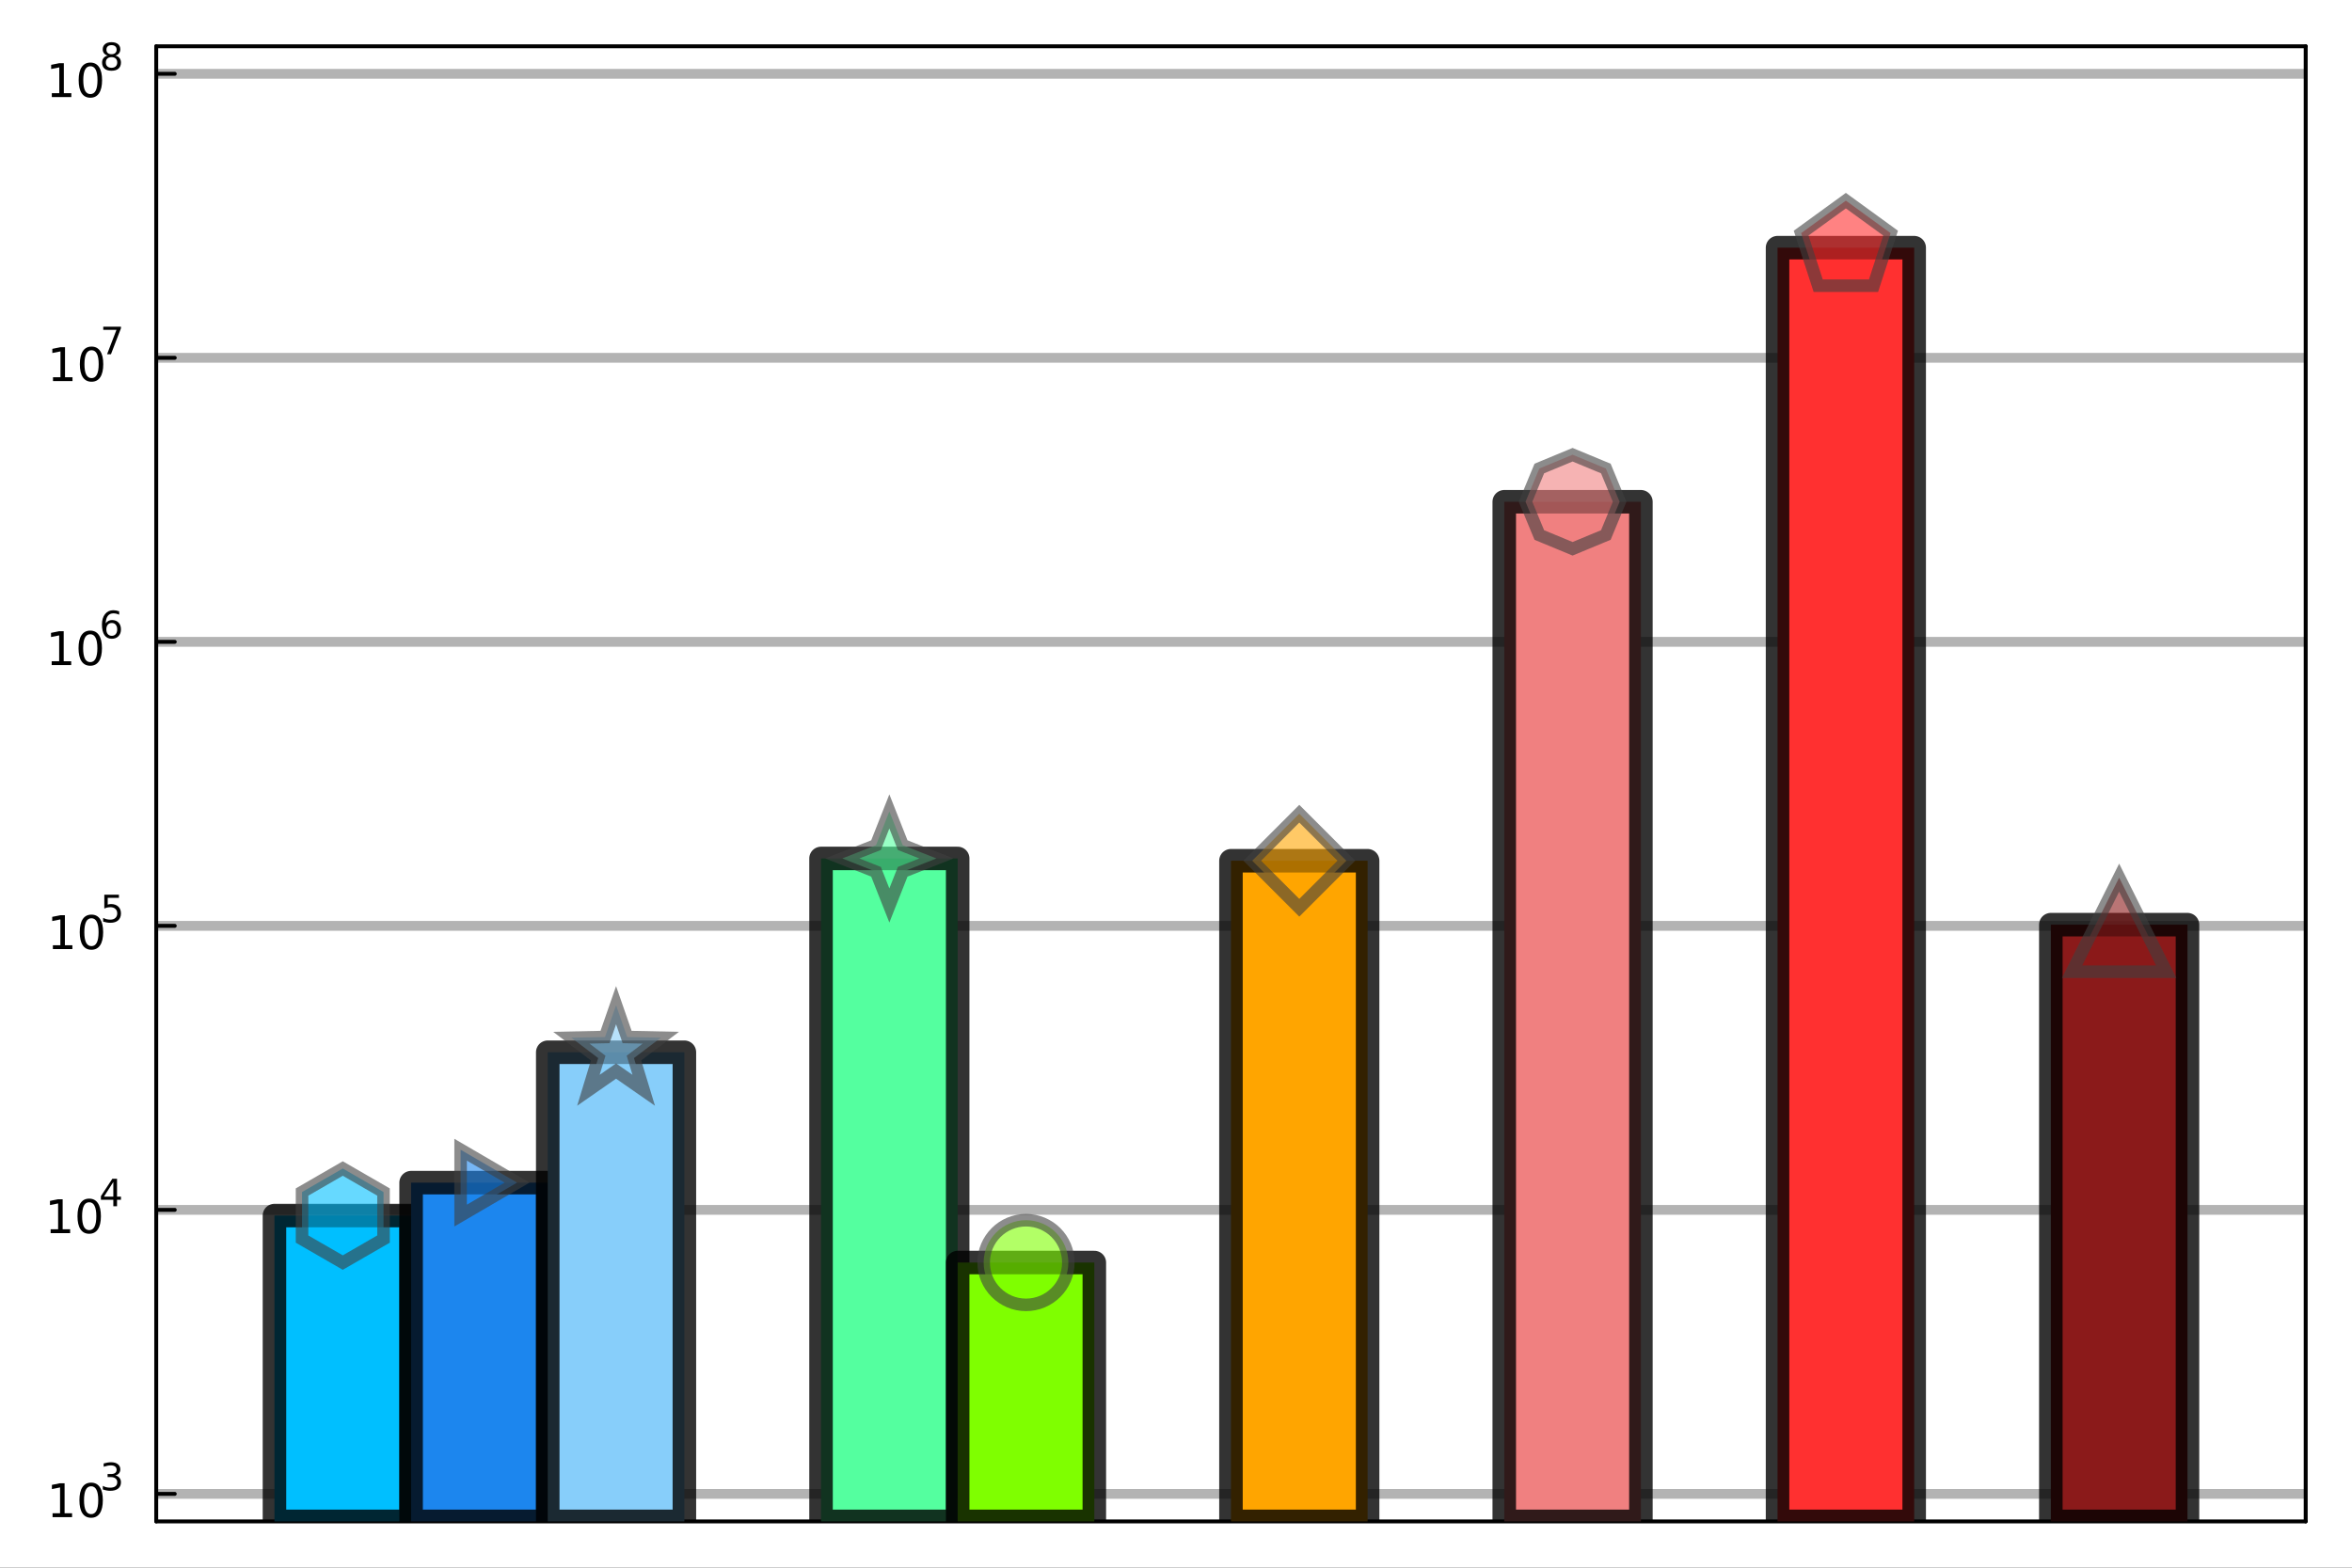 <?xml version="1.0" encoding="utf-8"?>
<svg xmlns="http://www.w3.org/2000/svg" xmlns:xlink="http://www.w3.org/1999/xlink" width="600" height="400" viewBox="0 0 2400 1600">
<rect x="0" y="0" width="2400" height="1600" fill="#333333" stroke="none"/>
<defs>
  <clipPath id="clip710">
    <rect x="0" y="0" width="2400" height="1600"/>
  </clipPath>
</defs>
<path clip-path="url(#clip710)" d="
M0 1600 L2400 1600 L2400 0 L0 0  Z
  " fill="#ffffff" fill-rule="evenodd" fill-opacity="1"/>
<defs>
  <clipPath id="clip711">
    <rect x="480" y="0" width="1681" height="1600"/>
  </clipPath>
</defs>
<path clip-path="url(#clip710)" d="
M159.422 1552.76 L2352.76 1552.76 L2352.76 47.244 L159.422 47.244  Z
  " fill="#ffffff" fill-rule="evenodd" fill-opacity="1"/>
<defs>
  <clipPath id="clip712">
    <rect x="159" y="47" width="2194" height="1507"/>
  </clipPath>
</defs>
<polyline clip-path="url(#clip710)" style="stroke:#000000; stroke-linecap:round; stroke-linejoin:round; stroke-width:4; stroke-opacity:1; fill:none" points="
  159.422,1552.76 2352.76,1552.76 
  "/>
<polyline clip-path="url(#clip710)" style="stroke:#000000; stroke-linecap:round; stroke-linejoin:round; stroke-width:4; stroke-opacity:1; fill:none" points="
  159.422,47.244 2352.76,47.244 
  "/>
<polyline clip-path="url(#clip712)" style="stroke:#000000; stroke-linecap:round; stroke-linejoin:round; stroke-width:10; stroke-opacity:0.3; fill:none" points="
  159.422,1524.66 2352.76,1524.66 
  "/>
<polyline clip-path="url(#clip712)" style="stroke:#000000; stroke-linecap:round; stroke-linejoin:round; stroke-width:10; stroke-opacity:0.3; fill:none" points="
  159.422,1234.8 2352.76,1234.8 
  "/>
<polyline clip-path="url(#clip712)" style="stroke:#000000; stroke-linecap:round; stroke-linejoin:round; stroke-width:10; stroke-opacity:0.3; fill:none" points="
  159.422,944.933 2352.76,944.933 
  "/>
<polyline clip-path="url(#clip712)" style="stroke:#000000; stroke-linecap:round; stroke-linejoin:round; stroke-width:10; stroke-opacity:0.3; fill:none" points="
  159.422,655.067 2352.76,655.067 
  "/>
<polyline clip-path="url(#clip712)" style="stroke:#000000; stroke-linecap:round; stroke-linejoin:round; stroke-width:10; stroke-opacity:0.3; fill:none" points="
  159.422,365.201 2352.76,365.201 
  "/>
<polyline clip-path="url(#clip712)" style="stroke:#000000; stroke-linecap:round; stroke-linejoin:round; stroke-width:10; stroke-opacity:0.3; fill:none" points="
  159.422,75.335 2352.76,75.335 
  "/>
<polyline clip-path="url(#clip710)" style="stroke:#000000; stroke-linecap:round; stroke-linejoin:round; stroke-width:4; stroke-opacity:1; fill:none" points="
  159.422,1552.76 159.422,47.244 
  "/>
<polyline clip-path="url(#clip710)" style="stroke:#000000; stroke-linecap:round; stroke-linejoin:round; stroke-width:4; stroke-opacity:1; fill:none" points="
  2352.76,1552.76 2352.76,47.244 
  "/>
<polyline clip-path="url(#clip710)" style="stroke:#000000; stroke-linecap:round; stroke-linejoin:round; stroke-width:4; stroke-opacity:1; fill:none" points="
  159.422,1524.66 178.32,1524.66 
  "/>
<polyline clip-path="url(#clip710)" style="stroke:#000000; stroke-linecap:round; stroke-linejoin:round; stroke-width:4; stroke-opacity:1; fill:none" points="
  159.422,1234.8 178.32,1234.8 
  "/>
<polyline clip-path="url(#clip710)" style="stroke:#000000; stroke-linecap:round; stroke-linejoin:round; stroke-width:4; stroke-opacity:1; fill:none" points="
  159.422,944.933 178.32,944.933 
  "/>
<polyline clip-path="url(#clip710)" style="stroke:#000000; stroke-linecap:round; stroke-linejoin:round; stroke-width:4; stroke-opacity:1; fill:none" points="
  159.422,655.067 178.32,655.067 
  "/>
<polyline clip-path="url(#clip710)" style="stroke:#000000; stroke-linecap:round; stroke-linejoin:round; stroke-width:4; stroke-opacity:1; fill:none" points="
  159.422,365.201 178.32,365.201 
  "/>
<polyline clip-path="url(#clip710)" style="stroke:#000000; stroke-linecap:round; stroke-linejoin:round; stroke-width:4; stroke-opacity:1; fill:none" points="
  159.422,75.335 178.32,75.335 
  "/>
<path clip-path="url(#clip710)" d="M53.638 1544.46 L61.277 1544.46 L61.277 1518.09 L52.967 1519.76 L52.967 1515.5 L61.231 1513.83 L65.907 1513.83 L65.907 1544.46 L73.546 1544.46 L73.546 1548.39 L53.638 1548.39 L53.638 1544.46 Z" fill="#000000" fill-rule="evenodd" fill-opacity="1" /><path clip-path="url(#clip710)" d="M92.99 1516.91 Q89.379 1516.91 87.55 1520.48 Q85.745 1524.02 85.745 1531.15 Q85.745 1538.25 87.55 1541.82 Q89.379 1545.36 92.99 1545.36 Q96.624 1545.36 98.43 1541.82 Q100.258 1538.25 100.258 1531.15 Q100.258 1524.02 98.43 1520.48 Q96.624 1516.91 92.99 1516.91 M92.99 1513.21 Q98.8 1513.21 101.856 1517.81 Q104.934 1522.4 104.934 1531.15 Q104.934 1539.87 101.856 1544.48 Q98.8 1549.06 92.99 1549.06 Q87.18 1549.06 84.101 1544.48 Q81.046 1539.87 81.046 1531.15 Q81.046 1522.4 84.101 1517.81 Q87.18 1513.21 92.99 1513.21 Z" fill="#000000" fill-rule="evenodd" fill-opacity="1" /><path clip-path="url(#clip710)" d="M117.63 1505.84 Q120.357 1506.42 121.88 1508.27 Q123.422 1510.11 123.422 1512.82 Q123.422 1516.98 120.564 1519.25 Q117.705 1521.53 112.439 1521.53 Q110.671 1521.53 108.79 1521.17 Q106.928 1520.83 104.934 1520.14 L104.934 1516.47 Q106.514 1517.39 108.395 1517.86 Q110.276 1518.33 112.326 1518.33 Q115.899 1518.33 117.761 1516.92 Q119.642 1515.51 119.642 1512.82 Q119.642 1510.34 117.893 1508.95 Q116.162 1507.53 113.059 1507.53 L109.787 1507.53 L109.787 1504.41 L113.21 1504.41 Q116.012 1504.41 117.498 1503.3 Q118.984 1502.17 118.984 1500.07 Q118.984 1497.91 117.441 1496.76 Q115.918 1495.59 113.059 1495.59 Q111.498 1495.59 109.711 1495.93 Q107.925 1496.27 105.781 1496.98 L105.781 1493.6 Q107.943 1493 109.824 1492.7 Q111.724 1492.39 113.398 1492.39 Q117.724 1492.39 120.244 1494.37 Q122.764 1496.33 122.764 1499.67 Q122.764 1502.01 121.429 1503.62 Q120.093 1505.22 117.63 1505.84 Z" fill="#000000" fill-rule="evenodd" fill-opacity="1" /><path clip-path="url(#clip710)" d="M51.663 1254.59 L59.302 1254.59 L59.302 1228.23 L50.992 1229.89 L50.992 1225.63 L59.256 1223.97 L63.932 1223.97 L63.932 1254.59 L71.571 1254.59 L71.571 1258.53 L51.663 1258.53 L51.663 1254.59 Z" fill="#000000" fill-rule="evenodd" fill-opacity="1" /><path clip-path="url(#clip710)" d="M91.015 1227.05 Q87.404 1227.05 85.575 1230.61 Q83.77 1234.15 83.77 1241.28 Q83.77 1248.39 85.575 1251.95 Q87.404 1255.49 91.015 1255.49 Q94.649 1255.49 96.455 1251.95 Q98.284 1248.39 98.284 1241.28 Q98.284 1234.15 96.455 1230.61 Q94.649 1227.05 91.015 1227.05 M91.015 1223.34 Q96.825 1223.34 99.881 1227.95 Q102.959 1232.53 102.959 1241.28 Q102.959 1250.01 99.881 1254.61 Q96.825 1259.2 91.015 1259.2 Q85.205 1259.2 82.126 1254.61 Q79.071 1250.01 79.071 1241.28 Q79.071 1232.53 82.126 1227.95 Q85.205 1223.34 91.015 1223.34 Z" fill="#000000" fill-rule="evenodd" fill-opacity="1" /><path clip-path="url(#clip710)" d="M115.636 1206.35 L106.044 1221.34 L115.636 1221.34 L115.636 1206.35 M114.639 1203.04 L119.416 1203.04 L119.416 1221.34 L123.422 1221.34 L123.422 1224.5 L119.416 1224.5 L119.416 1231.12 L115.636 1231.12 L115.636 1224.5 L102.959 1224.5 L102.959 1220.83 L114.639 1203.04 Z" fill="#000000" fill-rule="evenodd" fill-opacity="1" /><path clip-path="url(#clip710)" d="M53.958 964.725 L61.597 964.725 L61.597 938.36 L53.287 940.026 L53.287 935.767 L61.55 934.101 L66.226 934.101 L66.226 964.725 L73.865 964.725 L73.865 968.661 L53.958 968.661 L53.958 964.725 Z" fill="#000000" fill-rule="evenodd" fill-opacity="1" /><path clip-path="url(#clip710)" d="M93.31 937.179 Q89.698 937.179 87.87 940.744 Q86.064 944.286 86.064 951.415 Q86.064 958.522 87.87 962.087 Q89.698 965.628 93.31 965.628 Q96.944 965.628 98.749 962.087 Q100.578 958.522 100.578 951.415 Q100.578 944.286 98.749 940.744 Q96.944 937.179 93.31 937.179 M93.31 933.476 Q99.12 933.476 102.175 938.082 Q105.254 942.665 105.254 951.415 Q105.254 960.142 102.175 964.749 Q99.12 969.332 93.31 969.332 Q87.499 969.332 84.421 964.749 Q81.365 960.142 81.365 951.415 Q81.365 942.665 84.421 938.082 Q87.499 933.476 93.31 933.476 Z" fill="#000000" fill-rule="evenodd" fill-opacity="1" /><path clip-path="url(#clip710)" d="M106.439 913.17 L121.353 913.17 L121.353 916.368 L109.918 916.368 L109.918 923.251 Q110.746 922.969 111.573 922.837 Q112.401 922.687 113.228 922.687 Q117.93 922.687 120.676 925.264 Q123.422 927.84 123.422 932.241 Q123.422 936.774 120.601 939.294 Q117.78 941.796 112.645 941.796 Q110.878 941.796 109.034 941.495 Q107.21 941.194 105.254 940.592 L105.254 936.774 Q106.947 937.696 108.752 938.147 Q110.558 938.598 112.57 938.598 Q115.824 938.598 117.724 936.887 Q119.623 935.175 119.623 932.241 Q119.623 929.307 117.724 927.596 Q115.824 925.884 112.57 925.884 Q111.047 925.884 109.523 926.223 Q108.019 926.561 106.439 927.276 L106.439 913.17 Z" fill="#000000" fill-rule="evenodd" fill-opacity="1" /><path clip-path="url(#clip710)" d="M52.736 674.859 L60.374 674.859 L60.374 648.494 L52.064 650.16 L52.064 645.901 L60.328 644.235 L65.004 644.235 L65.004 674.859 L72.643 674.859 L72.643 678.795 L52.736 678.795 L52.736 674.859 Z" fill="#000000" fill-rule="evenodd" fill-opacity="1" /><path clip-path="url(#clip710)" d="M92.087 647.313 Q88.476 647.313 86.647 650.878 Q84.842 654.42 84.842 661.549 Q84.842 668.656 86.647 672.221 Q88.476 675.762 92.087 675.762 Q95.721 675.762 97.527 672.221 Q99.356 668.656 99.356 661.549 Q99.356 654.42 97.527 650.878 Q95.721 647.313 92.087 647.313 M92.087 643.61 Q97.897 643.61 100.953 648.216 Q104.031 652.799 104.031 661.549 Q104.031 670.276 100.953 674.883 Q97.897 679.466 92.087 679.466 Q86.277 679.466 83.198 674.883 Q80.143 670.276 80.143 661.549 Q80.143 652.799 83.198 648.216 Q86.277 643.61 92.087 643.61 Z" fill="#000000" fill-rule="evenodd" fill-opacity="1" /><path clip-path="url(#clip710)" d="M114.056 635.83 Q111.498 635.83 109.994 637.579 Q108.508 639.328 108.508 642.375 Q108.508 645.403 109.994 647.171 Q111.498 648.92 114.056 648.92 Q116.614 648.92 118.1 647.171 Q119.604 645.403 119.604 642.375 Q119.604 639.328 118.1 637.579 Q116.614 635.83 114.056 635.83 M121.598 623.925 L121.598 627.385 Q120.169 626.708 118.702 626.351 Q117.253 625.994 115.824 625.994 Q112.062 625.994 110.069 628.533 Q108.094 631.072 107.812 636.206 Q108.922 634.57 110.595 633.705 Q112.269 632.821 114.282 632.821 Q118.513 632.821 120.958 635.398 Q123.422 637.955 123.422 642.375 Q123.422 646.701 120.864 649.315 Q118.307 651.93 114.056 651.93 Q109.185 651.93 106.608 648.206 Q104.031 644.463 104.031 637.372 Q104.031 630.714 107.191 626.765 Q110.351 622.796 115.673 622.796 Q117.103 622.796 118.551 623.079 Q120.018 623.361 121.598 623.925 Z" fill="#000000" fill-rule="evenodd" fill-opacity="1" /><path clip-path="url(#clip710)" d="M54.071 384.993 L61.71 384.993 L61.71 358.628 L53.4 360.295 L53.4 356.035 L61.663 354.369 L66.339 354.369 L66.339 384.993 L73.978 384.993 L73.978 388.929 L54.071 388.929 L54.071 384.993 Z" fill="#000000" fill-rule="evenodd" fill-opacity="1" /><path clip-path="url(#clip710)" d="M93.422 357.447 Q89.811 357.447 87.983 361.012 Q86.177 364.554 86.177 371.683 Q86.177 378.79 87.983 382.355 Q89.811 385.896 93.422 385.896 Q97.057 385.896 98.862 382.355 Q100.691 378.79 100.691 371.683 Q100.691 364.554 98.862 361.012 Q97.057 357.447 93.422 357.447 M93.422 353.744 Q99.233 353.744 102.288 358.35 Q105.367 362.933 105.367 371.683 Q105.367 380.41 102.288 385.017 Q99.233 389.6 93.422 389.6 Q87.612 389.6 84.534 385.017 Q81.478 380.41 81.478 371.683 Q81.478 362.933 84.534 358.35 Q87.612 353.744 93.422 353.744 Z" fill="#000000" fill-rule="evenodd" fill-opacity="1" /><path clip-path="url(#clip710)" d="M105.367 333.438 L123.422 333.438 L123.422 335.056 L113.228 361.518 L109.26 361.518 L118.852 336.636 L105.367 336.636 L105.367 333.438 Z" fill="#000000" fill-rule="evenodd" fill-opacity="1" /><path clip-path="url(#clip710)" d="M52.867 95.127 L60.506 95.127 L60.506 68.762 L52.196 70.428 L52.196 66.169 L60.46 64.503 L65.136 64.503 L65.136 95.127 L72.774 95.127 L72.774 99.063 L52.867 99.063 L52.867 95.127 Z" fill="#000000" fill-rule="evenodd" fill-opacity="1" /><path clip-path="url(#clip710)" d="M92.219 67.581 Q88.608 67.581 86.779 71.146 Q84.973 74.688 84.973 81.817 Q84.973 88.924 86.779 92.489 Q88.608 96.03 92.219 96.03 Q95.853 96.03 97.659 92.489 Q99.487 88.924 99.487 81.817 Q99.487 74.688 97.659 71.146 Q95.853 67.581 92.219 67.581 M92.219 63.878 Q98.029 63.878 101.084 68.484 Q104.163 73.067 104.163 81.817 Q104.163 90.544 101.084 95.151 Q98.029 99.734 92.219 99.734 Q86.409 99.734 83.33 95.151 Q80.274 90.544 80.274 81.817 Q80.274 73.067 83.33 68.484 Q86.409 63.878 92.219 63.878 Z" fill="#000000" fill-rule="evenodd" fill-opacity="1" /><path clip-path="url(#clip710)" d="M113.793 58.318 Q111.084 58.318 109.523 59.766 Q107.981 61.214 107.981 63.753 Q107.981 66.292 109.523 67.74 Q111.084 69.188 113.793 69.188 Q116.501 69.188 118.062 67.74 Q119.623 66.273 119.623 63.753 Q119.623 61.214 118.062 59.766 Q116.52 58.318 113.793 58.318 M109.994 56.7 Q107.549 56.098 106.176 54.424 Q104.821 52.75 104.821 50.343 Q104.821 46.976 107.21 45.02 Q109.617 43.064 113.793 43.064 Q117.987 43.064 120.375 45.02 Q122.764 46.976 122.764 50.343 Q122.764 52.75 121.391 54.424 Q120.037 56.098 117.611 56.7 Q120.357 57.34 121.88 59.202 Q123.422 61.063 123.422 63.753 Q123.422 67.834 120.921 70.016 Q118.438 72.198 113.793 72.198 Q109.147 72.198 106.646 70.016 Q104.163 67.834 104.163 63.753 Q104.163 61.063 105.705 59.202 Q107.248 57.34 109.994 56.7 M108.602 50.7 Q108.602 52.882 109.956 54.105 Q111.329 55.327 113.793 55.327 Q116.238 55.327 117.611 54.105 Q119.002 52.882 119.002 50.7 Q119.002 48.519 117.611 47.296 Q116.238 46.074 113.793 46.074 Q111.329 46.074 109.956 47.296 Q108.602 48.519 108.602 50.7 Z" fill="#000000" fill-rule="evenodd" fill-opacity="1" /><path clip-path="url(#clip712)" d="
M280.06 1240.6 L280.06 1552.76 L419.492 1552.76 L419.492 1240.6 L280.06 1240.6 L280.06 1240.6  Z
  " fill="#00bfff" fill-rule="evenodd" fill-opacity="1"/>
<polyline clip-path="url(#clip712)" style="stroke:#000000; stroke-linecap:round; stroke-linejoin:round; stroke-width:24; stroke-opacity:0.8; fill:none" points="
  280.06,1240.6 280.06,1552.76 419.492,1552.76 419.492,1240.6 280.06,1240.6 
  "/>
<path clip-path="url(#clip712)" d="
M419.492 1207.02 L419.492 1552.76 L558.925 1552.76 L558.925 1207.02 L419.492 1207.02 L419.492 1207.02  Z
  " fill="#1c86ee" fill-rule="evenodd" fill-opacity="1"/>
<polyline clip-path="url(#clip712)" style="stroke:#000000; stroke-linecap:round; stroke-linejoin:round; stroke-width:24; stroke-opacity:0.8; fill:none" points="
  419.492,1207.02 419.492,1552.76 558.925,1552.76 558.925,1207.02 419.492,1207.02 
  "/>
<path clip-path="url(#clip712)" d="
M558.925 1073.93 L558.925 1552.76 L698.358 1552.76 L698.358 1073.93 L558.925 1073.93 L558.925 1073.93  Z
  " fill="#87cefa" fill-rule="evenodd" fill-opacity="1"/>
<polyline clip-path="url(#clip712)" style="stroke:#000000; stroke-linecap:round; stroke-linejoin:round; stroke-width:24; stroke-opacity:0.8; fill:none" points="
  558.925,1073.93 558.925,1552.76 698.358,1552.76 698.358,1073.93 558.925,1073.93 
  "/>
<path clip-path="url(#clip712)" d="
M837.791 876.148 L837.791 1552.76 L977.224 1552.76 L977.224 876.148 L837.791 876.148 L837.791 876.148  Z
  " fill="#54ff9f" fill-rule="evenodd" fill-opacity="1"/>
<polyline clip-path="url(#clip712)" style="stroke:#000000; stroke-linecap:round; stroke-linejoin:round; stroke-width:24; stroke-opacity:0.8; fill:none" points="
  837.791,876.148 837.791,1552.76 977.224,1552.76 977.224,876.148 837.791,876.148 
  "/>
<path clip-path="url(#clip712)" d="
M977.224 1288.56 L977.224 1552.76 L1116.66 1552.76 L1116.66 1288.56 L977.224 1288.56 L977.224 1288.56  Z
  " fill="#7fff00" fill-rule="evenodd" fill-opacity="1"/>
<polyline clip-path="url(#clip712)" style="stroke:#000000; stroke-linecap:round; stroke-linejoin:round; stroke-width:24; stroke-opacity:0.8; fill:none" points="
  977.224,1288.56 977.224,1552.76 1116.66,1552.76 1116.66,1288.56 977.224,1288.56 
  "/>
<path clip-path="url(#clip712)" d="
M1256.09 878.471 L1256.09 1552.76 L1395.52 1552.76 L1395.52 878.471 L1256.09 878.471 L1256.09 878.471  Z
  " fill="#ffa500" fill-rule="evenodd" fill-opacity="1"/>
<polyline clip-path="url(#clip712)" style="stroke:#000000; stroke-linecap:round; stroke-linejoin:round; stroke-width:24; stroke-opacity:0.8; fill:none" points="
  1256.09,878.471 1256.09,1552.76 1395.52,1552.76 1395.52,878.471 1256.09,878.471 
  "/>
<path clip-path="url(#clip712)" d="
M1534.95 512.1 L1534.95 1552.76 L1674.39 1552.76 L1674.39 512.1 L1534.95 512.1 L1534.95 512.1  Z
  " fill="#f08080" fill-rule="evenodd" fill-opacity="1"/>
<polyline clip-path="url(#clip712)" style="stroke:#000000; stroke-linecap:round; stroke-linejoin:round; stroke-width:24; stroke-opacity:0.8; fill:none" points="
  1534.95,512.1 1534.95,1552.76 1674.39,1552.76 1674.39,512.1 1534.95,512.1 
  "/>
<path clip-path="url(#clip712)" d="
M1813.82 252.767 L1813.82 1552.76 L1953.25 1552.76 L1953.25 252.767 L1813.82 252.767 L1813.82 252.767  Z
  " fill="#ff3030" fill-rule="evenodd" fill-opacity="1"/>
<polyline clip-path="url(#clip712)" style="stroke:#000000; stroke-linecap:round; stroke-linejoin:round; stroke-width:24; stroke-opacity:0.8; fill:none" points="
  1813.82,252.767 1813.82,1552.76 1953.25,1552.76 1953.25,252.767 1813.82,252.767 
  "/>
<path clip-path="url(#clip712)" d="
M2092.69 943.716 L2092.69 1552.76 L2232.12 1552.76 L2232.12 943.716 L2092.69 943.716 L2092.69 943.716  Z
  " fill="#8b1a1a" fill-rule="evenodd" fill-opacity="1"/>
<polyline clip-path="url(#clip712)" style="stroke:#000000; stroke-linecap:round; stroke-linejoin:round; stroke-width:24; stroke-opacity:0.8; fill:none" points="
  2092.69,943.716 2092.69,1552.76 2232.12,1552.76 2232.12,943.716 2092.69,943.716 
  "/>
<circle clip-path="url(#clip712)" style="fill:#00bfff; stroke:none; fill-opacity:0" cx="349.776" cy="1240.6" r="2"/>
<circle clip-path="url(#clip712)" style="fill:#1c86ee; stroke:none; fill-opacity:0" cx="489.209" cy="1207.02" r="2"/>
<circle clip-path="url(#clip712)" style="fill:#87cefa; stroke:none; fill-opacity:0" cx="628.642" cy="1073.93" r="2"/>
<circle clip-path="url(#clip712)" style="fill:#54ff9f; stroke:none; fill-opacity:0" cx="907.507" cy="876.148" r="2"/>
<circle clip-path="url(#clip712)" style="fill:#7fff00; stroke:none; fill-opacity:0" cx="1046.94" cy="1288.56" r="2"/>
<circle clip-path="url(#clip712)" style="fill:#ffa500; stroke:none; fill-opacity:0" cx="1325.81" cy="878.471" r="2"/>
<circle clip-path="url(#clip712)" style="fill:#f08080; stroke:none; fill-opacity:0" cx="1604.67" cy="512.1" r="2"/>
<circle clip-path="url(#clip712)" style="fill:#ff3030; stroke:none; fill-opacity:0" cx="1883.54" cy="252.767" r="2"/>
<circle clip-path="url(#clip712)" style="fill:#8b1a1a; stroke:none; fill-opacity:0" cx="2162.4" cy="943.716" r="2"/>
<path clip-path="url(#clip712)" d="M349.776 1288.6 L308.208 1264.6 L308.208 1216.6 L349.776 1192.6 L391.344 1216.6 L391.344 1264.6 Z" fill="#00bfff" fill-rule="evenodd" fill-opacity="0.6" stroke="#404040" stroke-opacity="0.6" stroke-width="12.8"/>
<path clip-path="url(#clip712)" d="M527.609 1207.02 L470.009 1173.42 L470.009 1240.62 L527.609 1207.02 Z" fill="#1c86ee" fill-rule="evenodd" fill-opacity="0.6" stroke="#404040" stroke-opacity="0.6" stroke-width="12.8"/>
<path clip-path="url(#clip712)" d="M628.642 1025.93 L617.362 1058.38 L582.994 1059.1 L610.402 1079.88 L600.418 1112.76 L628.642 1093.13 L656.866 1112.76 L646.882 1079.88 L674.29 1059.1 L639.922 1058.38 L628.642 1025.93 Z" fill="#87cefa" fill-rule="evenodd" fill-opacity="0.6" stroke="#404040" stroke-opacity="0.6" stroke-width="12.8"/>
<path clip-path="url(#clip712)" d="M907.507 924.148 L893.923 889.732 L859.507 876.148 L893.923 862.564 L907.507 828.148 L921.091 862.564 L955.507 876.148 L921.091 889.732 L907.507 924.148 Z" fill="#54ff9f" fill-rule="evenodd" fill-opacity="0.6" stroke="#404040" stroke-opacity="0.6" stroke-width="12.8"/>
<circle clip-path="url(#clip712)" cx="1046.94" cy="1288.56" r="43.2" fill="#7fff00" fill-rule="evenodd" fill-opacity="0.6" stroke="#404040" stroke-opacity="0.6" stroke-width="12.8"/>
<path clip-path="url(#clip712)" d="M1325.81 830.471 L1277.81 878.471 L1325.81 926.471 L1373.81 878.471 L1325.81 830.471 Z" fill="#ffa500" fill-rule="evenodd" fill-opacity="0.6" stroke="#404040" stroke-opacity="0.6" stroke-width="12.8"/>
<path clip-path="url(#clip712)" d="M1604.67 560.1 L1570.74 546.036 L1556.67 512.1 L1570.74 478.164 L1604.67 464.1 L1638.61 478.164 L1652.67 512.1 L1638.61 546.036 Z" fill="#f08080" fill-rule="evenodd" fill-opacity="0.6" stroke="#404040" stroke-opacity="0.6" stroke-width="12.8"/>
<path clip-path="url(#clip712)" d="M1883.54 204.767 L1837.89 237.935 L1855.31 291.599 L1911.76 291.599 L1929.18 237.935 Z" fill="#ff3030" fill-rule="evenodd" fill-opacity="0.6" stroke="#404040" stroke-opacity="0.6" stroke-width="12.8"/>
<path clip-path="url(#clip712)" d="M2162.4 895.716 L2114.4 991.716 L2210.4 991.716 L2162.4 895.716 Z" fill="#8b1a1a" fill-rule="evenodd" fill-opacity="0.6" stroke="#404040" stroke-opacity="0.6" stroke-width="12.8"/>
</svg>
